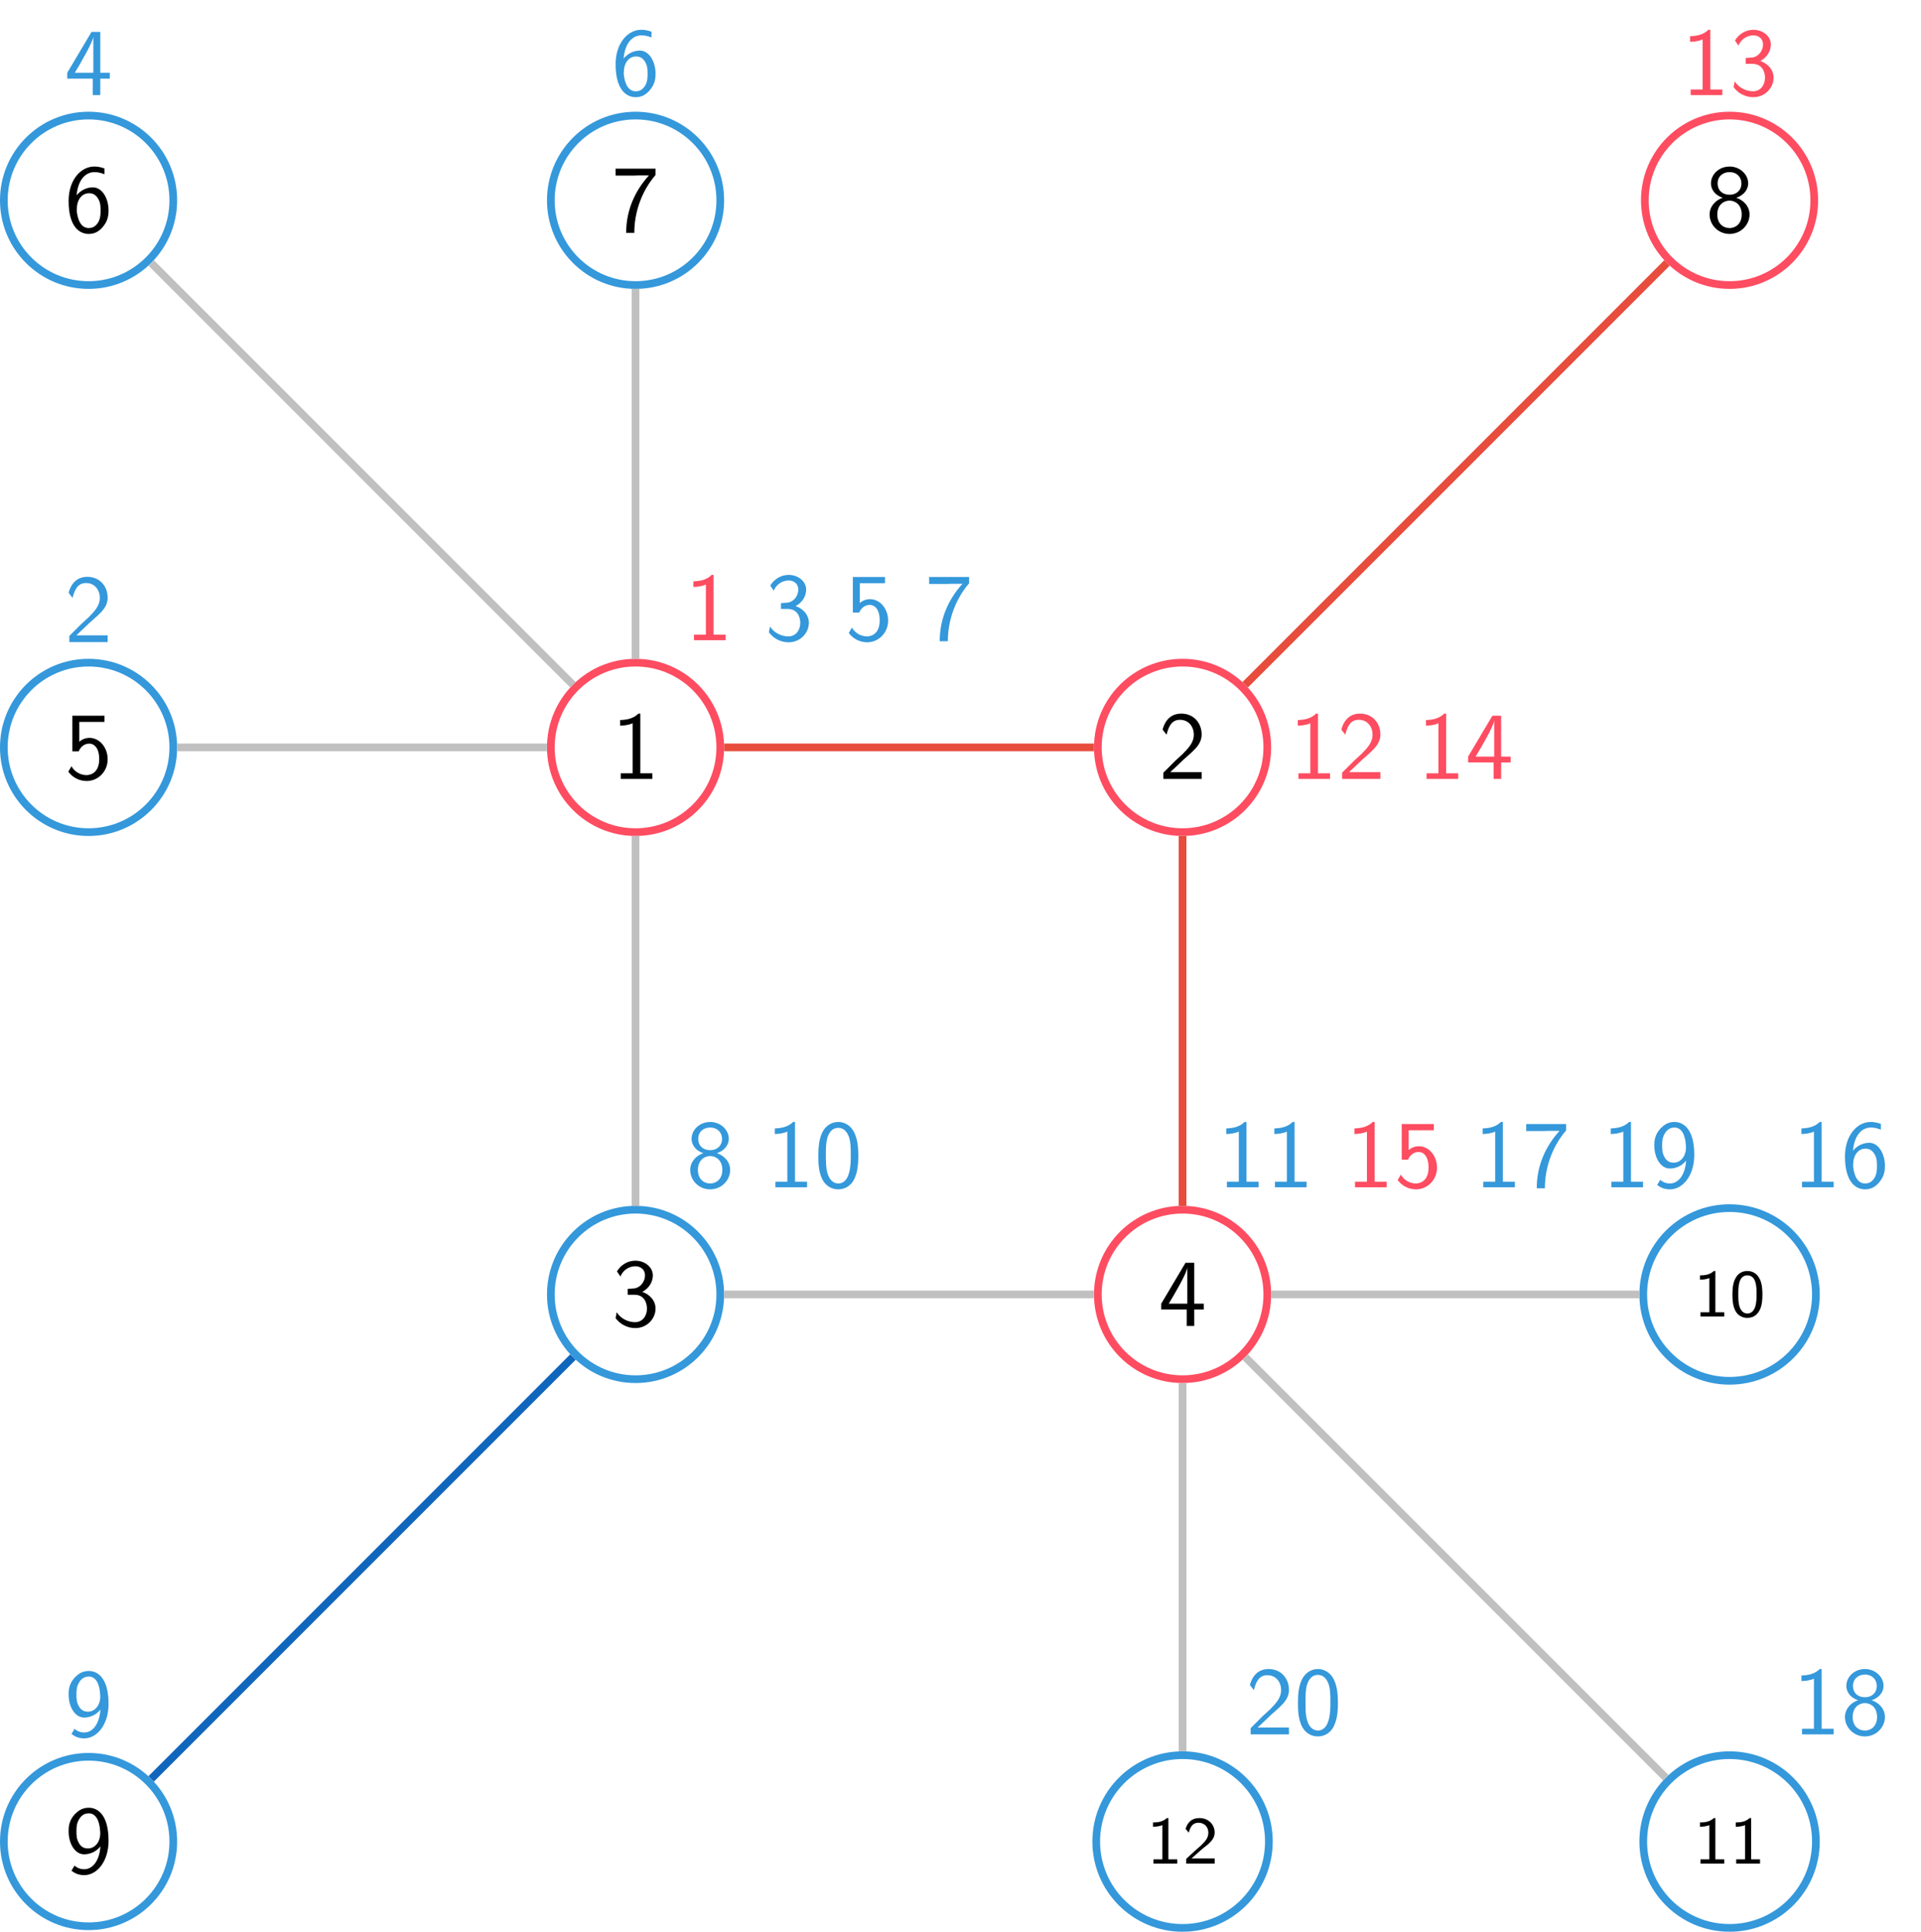 <?xml version="1.0" encoding="UTF-8"?>
<svg xmlns="http://www.w3.org/2000/svg" xmlns:xlink="http://www.w3.org/1999/xlink" width="199.1pt" height="200.184pt" viewBox="0 0 199.1 200.184" version="1.1">
<defs>
<g>
<symbol overflow="visible" id="glyph0-0">
<path style="stroke:none;" d=""/>
</symbol>
<symbol overflow="visible" id="glyph0-1">
<path style="stroke:none;" d="M 2.984 -6.766 L 2.781 -6.766 C 2.188 -6.156 1.359 -6.125 0.891 -6.094 L 0.891 -5.516 C 1.219 -5.531 1.688 -5.547 2.188 -5.766 L 2.188 -0.578 L 0.953 -0.578 L 0.953 0 L 4.234 0 L 4.234 -0.578 L 2.984 -0.578 Z M 2.984 -6.766 "/>
</symbol>
<symbol overflow="visible" id="glyph0-2">
<path style="stroke:none;" d="M 1.734 -1.875 L 0.5 -0.641 L 0.5 0 L 4.469 0 L 4.469 -0.703 L 2.656 -0.703 C 2.547 -0.703 2.422 -0.703 2.297 -0.703 L 1.219 -0.703 C 1.531 -0.984 2.297 -1.719 2.609 -2.016 C 2.797 -2.188 3.297 -2.609 3.484 -2.797 C 3.938 -3.234 4.469 -3.766 4.469 -4.609 C 4.469 -5.766 3.672 -6.766 2.359 -6.766 C 1.219 -6.766 0.656 -5.984 0.422 -5.125 C 0.531 -4.953 0.594 -4.891 0.609 -4.859 C 0.625 -4.844 0.734 -4.719 0.828 -4.578 C 1.031 -5.344 1.312 -6.125 2.219 -6.125 C 3.156 -6.125 3.656 -5.375 3.656 -4.594 C 3.656 -3.75 3.094 -3.188 2.5 -2.578 Z M 1.734 -1.875 "/>
</symbol>
<symbol overflow="visible" id="glyph0-3">
<path style="stroke:none;" d="M 0.922 -5.125 C 1.203 -5.828 1.859 -6.188 2.469 -6.188 C 2.984 -6.188 3.469 -5.875 3.469 -5.25 C 3.469 -4.641 3.062 -4.047 2.453 -3.906 C 2.391 -3.891 2.375 -3.891 1.672 -3.844 L 1.672 -3.234 L 2.375 -3.234 C 3.453 -3.234 3.672 -2.297 3.672 -1.797 C 3.672 -1.031 3.203 -0.391 2.438 -0.391 C 1.75 -0.391 0.969 -0.734 0.531 -1.422 L 0.422 -0.812 C 1.141 0.125 2.062 0.219 2.469 0.219 C 3.672 0.219 4.562 -0.75 4.562 -1.797 C 4.562 -2.703 3.859 -3.312 3.188 -3.531 C 3.938 -3.938 4.281 -4.609 4.281 -5.25 C 4.281 -6.094 3.453 -6.766 2.469 -6.766 C 1.703 -6.766 0.984 -6.359 0.562 -5.656 Z M 0.922 -5.125 "/>
</symbol>
<symbol overflow="visible" id="glyph0-4">
<path style="stroke:none;" d="M 3.703 -1.703 L 4.688 -1.703 L 4.688 -2.312 L 3.703 -2.312 L 3.703 -6.547 L 2.797 -6.547 L 0.281 -2.312 L 0.281 -1.703 L 2.922 -1.703 L 2.922 0 L 3.703 0 Z M 1.062 -2.312 C 1.578 -3.172 2.984 -5.531 2.984 -6.094 L 2.984 -2.312 Z M 1.062 -2.312 "/>
</symbol>
<symbol overflow="visible" id="glyph0-5">
<path style="stroke:none;" d="M 1.531 -5.906 L 4.141 -5.906 L 4.141 -6.547 L 0.812 -6.547 L 0.812 -2.859 L 1.469 -2.859 C 1.641 -3.266 2 -3.656 2.578 -3.656 C 3.047 -3.656 3.594 -3.234 3.594 -2.047 C 3.594 -0.391 2.375 -0.391 2.281 -0.391 C 1.609 -0.391 1 -0.781 0.719 -1.312 L 0.391 -0.75 C 0.797 -0.188 1.484 0.219 2.297 0.219 C 3.484 0.219 4.469 -0.766 4.469 -2.031 C 4.469 -3.266 3.625 -4.25 2.594 -4.25 C 2.188 -4.25 1.812 -4.109 1.531 -3.844 Z M 1.531 -5.906 "/>
</symbol>
<symbol overflow="visible" id="glyph0-6">
<path style="stroke:none;" d="M 4.141 -6.562 C 3.625 -6.766 3.219 -6.766 3.078 -6.766 C 1.672 -6.766 0.422 -5.359 0.422 -3.203 C 0.422 -0.391 1.656 0.219 2.5 0.219 C 3.094 0.219 3.531 -0.016 3.922 -0.453 C 4.359 -0.969 4.562 -1.422 4.562 -2.219 C 4.562 -3.484 3.891 -4.609 2.938 -4.609 C 2.625 -4.609 1.859 -4.531 1.25 -3.781 C 1.391 -5.391 2.172 -6.188 3.094 -6.188 C 3.469 -6.188 3.781 -6.109 4.141 -5.969 Z M 1.266 -2.188 C 1.266 -2.328 1.266 -2.344 1.281 -2.469 C 1.281 -3.203 1.719 -4 2.547 -4 C 3.031 -4 3.312 -3.75 3.516 -3.375 C 3.719 -3.016 3.734 -2.656 3.734 -2.219 C 3.734 -1.875 3.734 -1.422 3.5 -1 C 3.328 -0.734 3.078 -0.391 2.5 -0.391 C 1.453 -0.391 1.297 -1.859 1.266 -2.188 Z M 1.266 -2.188 "/>
</symbol>
<symbol overflow="visible" id="glyph0-7">
<path style="stroke:none;" d="M 2.312 -5.828 C 2.438 -5.828 2.547 -5.844 2.672 -5.844 L 3.875 -5.844 C 2.406 -4.219 1.516 -2.219 1.516 0.109 L 2.359 0.109 C 2.359 -2.875 3.781 -5.016 4.562 -5.891 L 4.562 -6.547 L 0.422 -6.547 L 0.422 -5.828 Z M 2.312 -5.828 "/>
</symbol>
<symbol overflow="visible" id="glyph0-8">
<path style="stroke:none;" d="M 3.188 -3.531 C 4.078 -3.828 4.422 -4.484 4.422 -5.016 C 4.422 -5.953 3.562 -6.766 2.5 -6.766 C 1.375 -6.766 0.562 -5.938 0.562 -5.016 C 0.562 -4.484 0.891 -3.828 1.781 -3.531 C 1.062 -3.297 0.422 -2.656 0.422 -1.797 C 0.422 -0.703 1.328 0.219 2.484 0.219 C 3.672 0.219 4.562 -0.734 4.562 -1.797 C 4.562 -2.703 3.859 -3.312 3.188 -3.531 Z M 2.5 -3.844 C 1.719 -3.844 1.25 -4.328 1.25 -5.016 C 1.25 -5.703 1.75 -6.188 2.484 -6.188 C 3.266 -6.188 3.719 -5.656 3.719 -5.016 C 3.719 -4.297 3.203 -3.844 2.5 -3.844 Z M 2.5 -0.391 C 1.797 -0.391 1.219 -0.875 1.219 -1.797 C 1.219 -2.844 1.938 -3.234 2.484 -3.234 C 3.062 -3.234 3.75 -2.828 3.75 -1.797 C 3.75 -0.844 3.125 -0.391 2.5 -0.391 Z M 2.5 -0.391 "/>
</symbol>
<symbol overflow="visible" id="glyph0-9">
<path style="stroke:none;" d="M 0.719 -0.234 C 1.062 0.016 1.422 0.219 2.047 0.219 C 3.344 0.219 4.562 -1.172 4.562 -3.344 C 4.562 -6.125 3.375 -6.766 2.516 -6.766 C 1.828 -6.766 1.422 -6.453 1.062 -6.094 C 0.438 -5.406 0.422 -4.75 0.422 -4.328 C 0.422 -3.047 1.078 -1.938 2.031 -1.938 C 2.656 -1.938 3.297 -2.219 3.719 -2.766 C 3.609 -1.156 2.844 -0.391 2.047 -0.391 C 1.719 -0.391 1.391 -0.469 1.031 -0.766 Z M 3.688 -4.344 C 3.703 -4.266 3.703 -4.172 3.703 -4.094 C 3.703 -3.281 3.203 -2.547 2.422 -2.547 C 1.953 -2.547 1.672 -2.766 1.469 -3.141 C 1.25 -3.531 1.234 -3.891 1.234 -4.328 C 1.234 -4.766 1.25 -5.172 1.531 -5.609 C 1.719 -5.906 2 -6.188 2.516 -6.188 C 3.5 -6.188 3.672 -4.828 3.688 -4.344 Z M 3.688 -4.344 "/>
</symbol>
<symbol overflow="visible" id="glyph0-10">
<path style="stroke:none;" d="M 4.562 -3.25 C 4.562 -4.031 4.516 -4.969 4.094 -5.766 C 3.688 -6.516 3 -6.766 2.5 -6.766 C 1.906 -6.766 1.203 -6.484 0.797 -5.609 C 0.469 -4.875 0.422 -4.047 0.422 -3.25 C 0.422 -2.469 0.453 -1.734 0.75 -1 C 1.156 -0.047 1.906 0.219 2.484 0.219 C 3.203 0.219 3.844 -0.188 4.156 -0.875 C 4.453 -1.531 4.562 -2.188 4.562 -3.25 Z M 2.5 -0.391 C 1.969 -0.391 1.562 -0.766 1.359 -1.484 C 1.203 -2.047 1.203 -2.594 1.203 -3.375 C 1.203 -4 1.203 -4.594 1.359 -5.141 C 1.422 -5.328 1.672 -6.156 2.484 -6.156 C 3.266 -6.156 3.516 -5.391 3.594 -5.219 C 3.781 -4.656 3.781 -3.984 3.781 -3.375 C 3.781 -2.719 3.781 -2.078 3.594 -1.453 C 3.344 -0.547 2.812 -0.391 2.5 -0.391 Z M 2.5 -0.391 "/>
</symbol>
<symbol overflow="visible" id="glyph1-0">
<path style="stroke:none;" d=""/>
</symbol>
<symbol overflow="visible" id="glyph1-1">
<path style="stroke:none;" d="M 2.234 -4.719 L 2.078 -4.719 C 1.625 -4.297 1.062 -4.266 0.641 -4.266 L 0.641 -3.812 C 0.906 -3.828 1.266 -3.844 1.609 -3.984 L 1.609 -0.438 L 0.688 -0.438 L 0.688 0 L 3.156 0 L 3.156 -0.438 L 2.234 -0.438 Z M 2.234 -4.719 "/>
</symbol>
<symbol overflow="visible" id="glyph1-2">
<path style="stroke:none;" d="M 3.406 -2.266 C 3.406 -2.594 3.406 -3.422 3.078 -3.984 C 2.719 -4.609 2.188 -4.719 1.844 -4.719 C 1.531 -4.719 0.984 -4.625 0.641 -4.016 C 0.312 -3.469 0.297 -2.703 0.297 -2.266 C 0.297 -1.75 0.328 -1.109 0.609 -0.578 C 0.922 -0.016 1.438 0.141 1.844 0.141 C 2.547 0.141 2.922 -0.266 3.141 -0.703 C 3.375 -1.188 3.406 -1.828 3.406 -2.266 Z M 1.844 -0.312 C 1.547 -0.312 1.219 -0.484 1.047 -0.984 C 0.906 -1.406 0.906 -1.844 0.906 -2.359 C 0.906 -3 0.906 -4.266 1.844 -4.266 C 2.797 -4.266 2.797 -3 2.797 -2.359 C 2.797 -1.891 2.797 -1.375 2.625 -0.922 C 2.438 -0.422 2.078 -0.312 1.844 -0.312 Z M 1.844 -0.312 "/>
</symbol>
<symbol overflow="visible" id="glyph1-3">
<path style="stroke:none;" d="M 1.969 -0.531 C 1.891 -0.531 1.812 -0.531 1.719 -0.531 L 0.922 -0.531 L 2 -1.484 C 2.125 -1.594 2.469 -1.859 2.609 -1.969 C 2.906 -2.25 3.328 -2.609 3.328 -3.219 C 3.328 -4 2.734 -4.719 1.734 -4.719 C 1 -4.719 0.547 -4.328 0.312 -3.609 L 0.641 -3.203 C 0.797 -3.781 1.031 -4.234 1.641 -4.234 C 2.234 -4.234 2.672 -3.828 2.672 -3.203 C 2.672 -2.625 2.328 -2.297 1.922 -1.891 C 1.781 -1.75 1.406 -1.438 1.25 -1.297 C 1.047 -1.125 0.578 -0.656 0.375 -0.484 L 0.375 0 L 3.328 0 L 3.328 -0.531 Z M 1.969 -0.531 "/>
</symbol>
</g>
<clipPath id="clip1">
  <path d="M 159 0 L 199.102 0 L 199.102 41 L 159 41 Z M 159 0 "/>
</clipPath>
<clipPath id="clip2">
  <path d="M 0 170 L 30 170 L 30 200.184 L 0 200.184 Z M 0 170 "/>
</clipPath>
<clipPath id="clip3">
  <path d="M 159 113 L 199.102 113 L 199.102 155 L 159 155 Z M 159 113 "/>
</clipPath>
<clipPath id="clip4">
  <path d="M 159 170 L 199.102 170 L 199.102 200.184 L 159 200.184 Z M 159 170 "/>
</clipPath>
<clipPath id="clip5">
  <path d="M 102 170 L 143 170 L 143 200.184 L 102 200.184 Z M 102 170 "/>
</clipPath>
</defs>
<g id="surface1">
<path style="fill:none;stroke-width:0.797;stroke-linecap:butt;stroke-linejoin:miter;stroke:rgb(99.608%,29.805%,38.039%);stroke-opacity:1;stroke-miterlimit:10;" d="M -19.567 28.346 C -19.567 33.197 -23.496 37.127 -28.348 37.127 C -33.196 37.127 -37.129 33.197 -37.129 28.346 C -37.129 23.498 -33.196 19.565 -28.348 19.565 C -23.496 19.565 -19.567 23.498 -19.567 28.346 Z M -19.567 28.346 " transform="matrix(1,0,0,-1,94.219,105.799)"/>
<g style="fill:rgb(0%,0%,0%);fill-opacity:1;">
  <use xlink:href="#glyph0-1" x="63.382" y="80.718"/>
</g>
<path style="fill:none;stroke-width:0.797;stroke-linecap:butt;stroke-linejoin:miter;stroke:rgb(99.608%,29.805%,38.039%);stroke-opacity:1;stroke-miterlimit:10;" d="M 37.129 28.346 C 37.129 33.197 33.195 37.127 28.347 37.127 C 23.496 37.127 19.566 33.197 19.566 28.346 C 19.566 23.498 23.496 19.565 28.347 19.565 C 33.195 19.565 37.129 23.498 37.129 28.346 Z M 37.129 28.346 " transform="matrix(1,0,0,-1,94.219,105.799)"/>
<g style="fill:rgb(0%,0%,0%);fill-opacity:1;">
  <use xlink:href="#glyph0-2" x="120.075" y="80.718"/>
</g>
<path style="fill:none;stroke-width:0.797;stroke-linecap:butt;stroke-linejoin:miter;stroke:rgb(20.392%,59.607%,85.883%);stroke-opacity:1;stroke-miterlimit:10;" d="M -19.567 -28.346 C -19.567 -23.498 -23.496 -19.564 -28.348 -19.564 C -33.196 -19.564 -37.129 -23.498 -37.129 -28.346 C -37.129 -33.197 -33.196 -37.127 -28.348 -37.127 C -23.496 -37.127 -19.567 -33.197 -19.567 -28.346 Z M -19.567 -28.346 " transform="matrix(1,0,0,-1,94.219,105.799)"/>
<g style="fill:rgb(0%,0%,0%);fill-opacity:1;">
  <use xlink:href="#glyph0-3" x="63.382" y="137.411"/>
</g>
<path style="fill:none;stroke-width:0.797;stroke-linecap:butt;stroke-linejoin:miter;stroke:rgb(99.608%,29.805%,38.039%);stroke-opacity:1;stroke-miterlimit:10;" d="M 37.129 -28.346 C 37.129 -23.498 33.195 -19.564 28.347 -19.564 C 23.496 -19.564 19.566 -23.498 19.566 -28.346 C 19.566 -33.197 23.496 -37.127 28.347 -37.127 C 33.195 -37.127 37.129 -33.197 37.129 -28.346 Z M 37.129 -28.346 " transform="matrix(1,0,0,-1,94.219,105.799)"/>
<g style="fill:rgb(0%,0%,0%);fill-opacity:1;">
  <use xlink:href="#glyph0-4" x="120.075" y="137.411"/>
</g>
<path style="fill:none;stroke-width:0.797;stroke-linecap:butt;stroke-linejoin:miter;stroke:rgb(20.392%,59.607%,85.883%);stroke-opacity:1;stroke-miterlimit:10;" d="M -76.258 28.346 C -76.258 33.197 -80.192 37.127 -85.039 37.127 C -89.891 37.127 -93.821 33.197 -93.821 28.346 C -93.821 23.498 -89.891 19.565 -85.039 19.565 C -80.192 19.565 -76.258 23.498 -76.258 28.346 Z M -76.258 28.346 " transform="matrix(1,0,0,-1,94.219,105.799)"/>
<g style="fill:rgb(0%,0%,0%);fill-opacity:1;">
  <use xlink:href="#glyph0-5" x="6.689" y="80.718"/>
</g>
<path style="fill:none;stroke-width:0.797;stroke-linecap:butt;stroke-linejoin:miter;stroke:rgb(20.392%,59.607%,85.883%);stroke-opacity:1;stroke-miterlimit:10;" d="M -76.258 85.041 C -76.258 89.889 -80.192 93.822 -85.039 93.822 C -89.891 93.822 -93.821 89.889 -93.821 85.041 C -93.821 80.19 -89.891 76.26 -85.039 76.26 C -80.192 76.26 -76.258 80.19 -76.258 85.041 Z M -76.258 85.041 " transform="matrix(1,0,0,-1,94.219,105.799)"/>
<g style="fill:rgb(0%,0%,0%);fill-opacity:1;">
  <use xlink:href="#glyph0-6" x="6.689" y="24.025"/>
</g>
<path style="fill:none;stroke-width:0.797;stroke-linecap:butt;stroke-linejoin:miter;stroke:rgb(20.392%,59.607%,85.883%);stroke-opacity:1;stroke-miterlimit:10;" d="M -19.567 85.041 C -19.567 89.889 -23.496 93.822 -28.348 93.822 C -33.196 93.822 -37.129 89.889 -37.129 85.041 C -37.129 80.19 -33.196 76.26 -28.348 76.26 C -23.496 76.26 -19.567 80.19 -19.567 85.041 Z M -19.567 85.041 " transform="matrix(1,0,0,-1,94.219,105.799)"/>
<g style="fill:rgb(0%,0%,0%);fill-opacity:1;">
  <use xlink:href="#glyph0-7" x="63.382" y="24.025"/>
</g>
<g clip-path="url(#clip1)" clip-rule="nonzero">
<path style="fill:none;stroke-width:0.797;stroke-linecap:butt;stroke-linejoin:miter;stroke:rgb(99.608%,29.805%,38.039%);stroke-opacity:1;stroke-miterlimit:10;" d="M 93.82 85.041 C 93.82 89.889 89.89 93.822 85.039 93.822 C 80.191 93.822 76.258 89.889 76.258 85.041 C 76.258 80.19 80.191 76.26 85.039 76.26 C 89.89 76.26 93.82 80.19 93.82 85.041 Z M 93.82 85.041 " transform="matrix(1,0,0,-1,94.219,105.799)"/>
</g>
<g style="fill:rgb(0%,0%,0%);fill-opacity:1;">
  <use xlink:href="#glyph0-8" x="176.768" y="24.025"/>
</g>
<g clip-path="url(#clip2)" clip-rule="nonzero">
<path style="fill:none;stroke-width:0.797;stroke-linecap:butt;stroke-linejoin:miter;stroke:rgb(20.392%,59.607%,85.883%);stroke-opacity:1;stroke-miterlimit:10;" d="M -76.258 -85.041 C -76.258 -80.189 -80.192 -76.26 -85.039 -76.26 C -89.891 -76.26 -93.821 -80.189 -93.821 -85.041 C -93.821 -89.888 -89.891 -93.822 -85.039 -93.822 C -80.192 -93.822 -76.258 -89.888 -76.258 -85.041 Z M -76.258 -85.041 " transform="matrix(1,0,0,-1,94.219,105.799)"/>
</g>
<g style="fill:rgb(0%,0%,0%);fill-opacity:1;">
  <use xlink:href="#glyph0-9" x="6.689" y="194.103"/>
</g>
<g clip-path="url(#clip3)" clip-rule="nonzero">
<path style="fill:none;stroke-width:0.797;stroke-linecap:butt;stroke-linejoin:miter;stroke:rgb(20.392%,59.607%,85.883%);stroke-opacity:1;stroke-miterlimit:10;" d="M 93.988 -28.346 C 93.988 -23.404 89.984 -19.4 85.039 -19.4 C 80.097 -19.4 76.094 -23.404 76.094 -28.346 C 76.094 -33.287 80.097 -37.295 85.039 -37.295 C 89.984 -37.295 93.988 -33.287 93.988 -28.346 Z M 93.988 -28.346 " transform="matrix(1,0,0,-1,94.219,105.799)"/>
</g>
<g style="fill:rgb(0%,0%,0%);fill-opacity:1;">
  <use xlink:href="#glyph1-1" x="175.554" y="136.433"/>
  <use xlink:href="#glyph1-2" x="179.259" y="136.433"/>
</g>
<g clip-path="url(#clip4)" clip-rule="nonzero">
<path style="fill:none;stroke-width:0.797;stroke-linecap:butt;stroke-linejoin:miter;stroke:rgb(20.392%,59.607%,85.883%);stroke-opacity:1;stroke-miterlimit:10;" d="M 93.988 -85.041 C 93.988 -80.099 89.984 -76.092 85.039 -76.092 C 80.097 -76.092 76.094 -80.099 76.094 -85.041 C 76.094 -89.982 80.097 -93.99 85.039 -93.99 C 89.984 -93.99 93.988 -89.982 93.988 -85.041 Z M 93.988 -85.041 " transform="matrix(1,0,0,-1,94.219,105.799)"/>
</g>
<g style="fill:rgb(0%,0%,0%);fill-opacity:1;">
  <use xlink:href="#glyph1-1" x="175.554" y="193.126"/>
  <use xlink:href="#glyph1-1" x="179.259" y="193.126"/>
</g>
<g clip-path="url(#clip5)" clip-rule="nonzero">
<path style="fill:none;stroke-width:0.797;stroke-linecap:butt;stroke-linejoin:miter;stroke:rgb(20.392%,59.607%,85.883%);stroke-opacity:1;stroke-miterlimit:10;" d="M 37.293 -85.041 C 37.293 -80.099 33.289 -76.092 28.347 -76.092 C 23.406 -76.092 19.398 -80.099 19.398 -85.041 C 19.398 -89.982 23.406 -93.99 28.347 -93.99 C 33.289 -93.99 37.293 -89.982 37.293 -85.041 Z M 37.293 -85.041 " transform="matrix(1,0,0,-1,94.219,105.799)"/>
</g>
<g style="fill:rgb(0%,0%,0%);fill-opacity:1;">
  <use xlink:href="#glyph1-1" x="118.861" y="193.126"/>
  <use xlink:href="#glyph1-3" x="122.566" y="193.126"/>
</g>
<g style="fill:rgb(99.608%,29.805%,38.039%);fill-opacity:1;">
  <use xlink:href="#glyph0-1" x="70.973" y="66.343"/>
</g>
<g style="fill:rgb(20.392%,59.607%,85.883%);fill-opacity:1;">
  <use xlink:href="#glyph0-3" x="79.272" y="66.343"/>
</g>
<g style="fill:rgb(20.392%,59.607%,85.883%);fill-opacity:1;">
  <use xlink:href="#glyph0-5" x="87.581" y="66.343"/>
</g>
<g style="fill:rgb(20.392%,59.607%,85.883%);fill-opacity:1;">
  <use xlink:href="#glyph0-7" x="95.879" y="66.343"/>
</g>
<g style="fill:rgb(20.392%,59.607%,85.883%);fill-opacity:1;">
  <use xlink:href="#glyph0-2" x="6.689" y="66.544"/>
</g>
<g style="fill:rgb(20.392%,59.607%,85.883%);fill-opacity:1;">
  <use xlink:href="#glyph0-4" x="6.689" y="9.852"/>
</g>
<g style="fill:rgb(20.392%,59.607%,85.883%);fill-opacity:1;">
  <use xlink:href="#glyph0-6" x="63.382" y="9.852"/>
</g>
<g style="fill:rgb(99.608%,29.805%,38.039%);fill-opacity:1;">
  <use xlink:href="#glyph0-1" x="133.62" y="80.718"/>
  <use xlink:href="#glyph0-2" x="138.601" y="80.718"/>
</g>
<g style="fill:rgb(99.608%,29.805%,38.039%);fill-opacity:1;">
  <use xlink:href="#glyph0-1" x="146.9" y="80.718"/>
  <use xlink:href="#glyph0-4" x="151.881" y="80.718"/>
</g>
<g style="fill:rgb(99.608%,29.805%,38.039%);fill-opacity:1;">
  <use xlink:href="#glyph0-1" x="174.277" y="9.852"/>
  <use xlink:href="#glyph0-3" x="179.258" y="9.852"/>
</g>
<g style="fill:rgb(20.392%,59.607%,85.883%);fill-opacity:1;">
  <use xlink:href="#glyph0-8" x="71.115" y="123.036"/>
</g>
<g style="fill:rgb(20.392%,59.607%,85.883%);fill-opacity:1;">
  <use xlink:href="#glyph0-1" x="79.414" y="123.036"/>
  <use xlink:href="#glyph0-10" x="84.395" y="123.036"/>
</g>
<g style="fill:rgb(20.392%,59.607%,85.883%);fill-opacity:1;">
  <use xlink:href="#glyph0-9" x="6.689" y="179.93"/>
</g>
<g style="fill:rgb(20.392%,59.607%,85.883%);fill-opacity:1;">
  <use xlink:href="#glyph0-1" x="126.207" y="123.036"/>
  <use xlink:href="#glyph0-1" x="131.188" y="123.036"/>
</g>
<g style="fill:rgb(99.608%,29.805%,38.039%);fill-opacity:1;">
  <use xlink:href="#glyph0-1" x="139.487" y="123.036"/>
  <use xlink:href="#glyph0-5" x="144.468" y="123.036"/>
</g>
<g style="fill:rgb(20.392%,59.607%,85.883%);fill-opacity:1;">
  <use xlink:href="#glyph0-1" x="152.777" y="123.036"/>
  <use xlink:href="#glyph0-7" x="157.759" y="123.036"/>
</g>
<g style="fill:rgb(20.392%,59.607%,85.883%);fill-opacity:1;">
  <use xlink:href="#glyph0-1" x="166.057" y="123.036"/>
  <use xlink:href="#glyph0-9" x="171.039" y="123.036"/>
</g>
<g style="fill:rgb(20.392%,59.607%,85.883%);fill-opacity:1;">
  <use xlink:href="#glyph0-1" x="185.817" y="123.036"/>
  <use xlink:href="#glyph0-6" x="190.798" y="123.036"/>
</g>
<g style="fill:rgb(20.392%,59.607%,85.883%);fill-opacity:1;">
  <use xlink:href="#glyph0-1" x="185.817" y="179.729"/>
  <use xlink:href="#glyph0-8" x="190.798" y="179.729"/>
</g>
<g style="fill:rgb(20.392%,59.607%,85.883%);fill-opacity:1;">
  <use xlink:href="#glyph0-2" x="129.124" y="179.729"/>
  <use xlink:href="#glyph0-10" x="134.105" y="179.729"/>
</g>
<path style="fill:none;stroke-width:0.797;stroke-linecap:butt;stroke-linejoin:miter;stroke:rgb(90.587%,29.805%,23.528%);stroke-opacity:1;stroke-miterlimit:10;" d="M -19.168 28.346 L 19.168 28.346 " transform="matrix(1,0,0,-1,94.219,105.799)"/>
<path style="fill:none;stroke-width:0.797;stroke-linecap:butt;stroke-linejoin:miter;stroke:rgb(75.293%,75.293%,75.293%);stroke-opacity:1;stroke-miterlimit:10;" d="M -28.348 19.166 L -28.348 -19.166 " transform="matrix(1,0,0,-1,94.219,105.799)"/>
<path style="fill:none;stroke-width:0.797;stroke-linecap:butt;stroke-linejoin:miter;stroke:rgb(75.293%,75.293%,75.293%);stroke-opacity:1;stroke-miterlimit:10;" d="M 28.347 19.166 L 28.347 -19.166 " transform="matrix(1,0,0,-1,94.219,105.799)"/>
<path style="fill:none;stroke-width:0.797;stroke-linecap:butt;stroke-linejoin:miter;stroke:rgb(75.293%,75.293%,75.293%);stroke-opacity:1;stroke-miterlimit:10;" d="M -19.168 -28.346 L 19.168 -28.346 " transform="matrix(1,0,0,-1,94.219,105.799)"/>
<path style="fill:none;stroke-width:0.797;stroke-linecap:butt;stroke-linejoin:miter;stroke:rgb(90.587%,29.805%,23.528%);stroke-opacity:1;stroke-miterlimit:10;" d="M 28.347 19.166 L 28.347 -19.166 " transform="matrix(1,0,0,-1,94.219,105.799)"/>
<path style="fill:none;stroke-width:0.797;stroke-linecap:butt;stroke-linejoin:miter;stroke:rgb(90.587%,29.805%,23.528%);stroke-opacity:1;stroke-miterlimit:10;" d="M 34.84 34.838 L 78.551 78.549 " transform="matrix(1,0,0,-1,94.219,105.799)"/>
<path style="fill:none;stroke-width:0.797;stroke-linecap:butt;stroke-linejoin:miter;stroke:rgb(6.639%,40.233%,73.827%);stroke-opacity:1;stroke-miterlimit:10;" d="M -34.84 -34.838 L -78.551 -78.549 " transform="matrix(1,0,0,-1,94.219,105.799)"/>
<path style="fill:none;stroke-width:0.797;stroke-linecap:butt;stroke-linejoin:miter;stroke:rgb(75.293%,75.293%,75.293%);stroke-opacity:1;stroke-miterlimit:10;" d="M -37.528 28.346 L -75.86 28.346 " transform="matrix(1,0,0,-1,94.219,105.799)"/>
<path style="fill:none;stroke-width:0.797;stroke-linecap:butt;stroke-linejoin:miter;stroke:rgb(75.293%,75.293%,75.293%);stroke-opacity:1;stroke-miterlimit:10;" d="M -34.84 34.838 L -78.551 78.549 " transform="matrix(1,0,0,-1,94.219,105.799)"/>
<path style="fill:none;stroke-width:0.797;stroke-linecap:butt;stroke-linejoin:miter;stroke:rgb(75.293%,75.293%,75.293%);stroke-opacity:1;stroke-miterlimit:10;" d="M -28.348 37.526 L -28.348 75.862 " transform="matrix(1,0,0,-1,94.219,105.799)"/>
<path style="fill:none;stroke-width:0.797;stroke-linecap:butt;stroke-linejoin:miter;stroke:rgb(75.293%,75.293%,75.293%);stroke-opacity:1;stroke-miterlimit:10;" d="M 37.527 -28.346 L 75.695 -28.346 " transform="matrix(1,0,0,-1,94.219,105.799)"/>
<path style="fill:none;stroke-width:0.797;stroke-linecap:butt;stroke-linejoin:miter;stroke:rgb(75.293%,75.293%,75.293%);stroke-opacity:1;stroke-miterlimit:10;" d="M 34.84 -34.838 L 78.433 -78.431 " transform="matrix(1,0,0,-1,94.219,105.799)"/>
<path style="fill:none;stroke-width:0.797;stroke-linecap:butt;stroke-linejoin:miter;stroke:rgb(75.293%,75.293%,75.293%);stroke-opacity:1;stroke-miterlimit:10;" d="M 28.347 -37.525 L 28.347 -75.693 " transform="matrix(1,0,0,-1,94.219,105.799)"/>
</g>
</svg>
